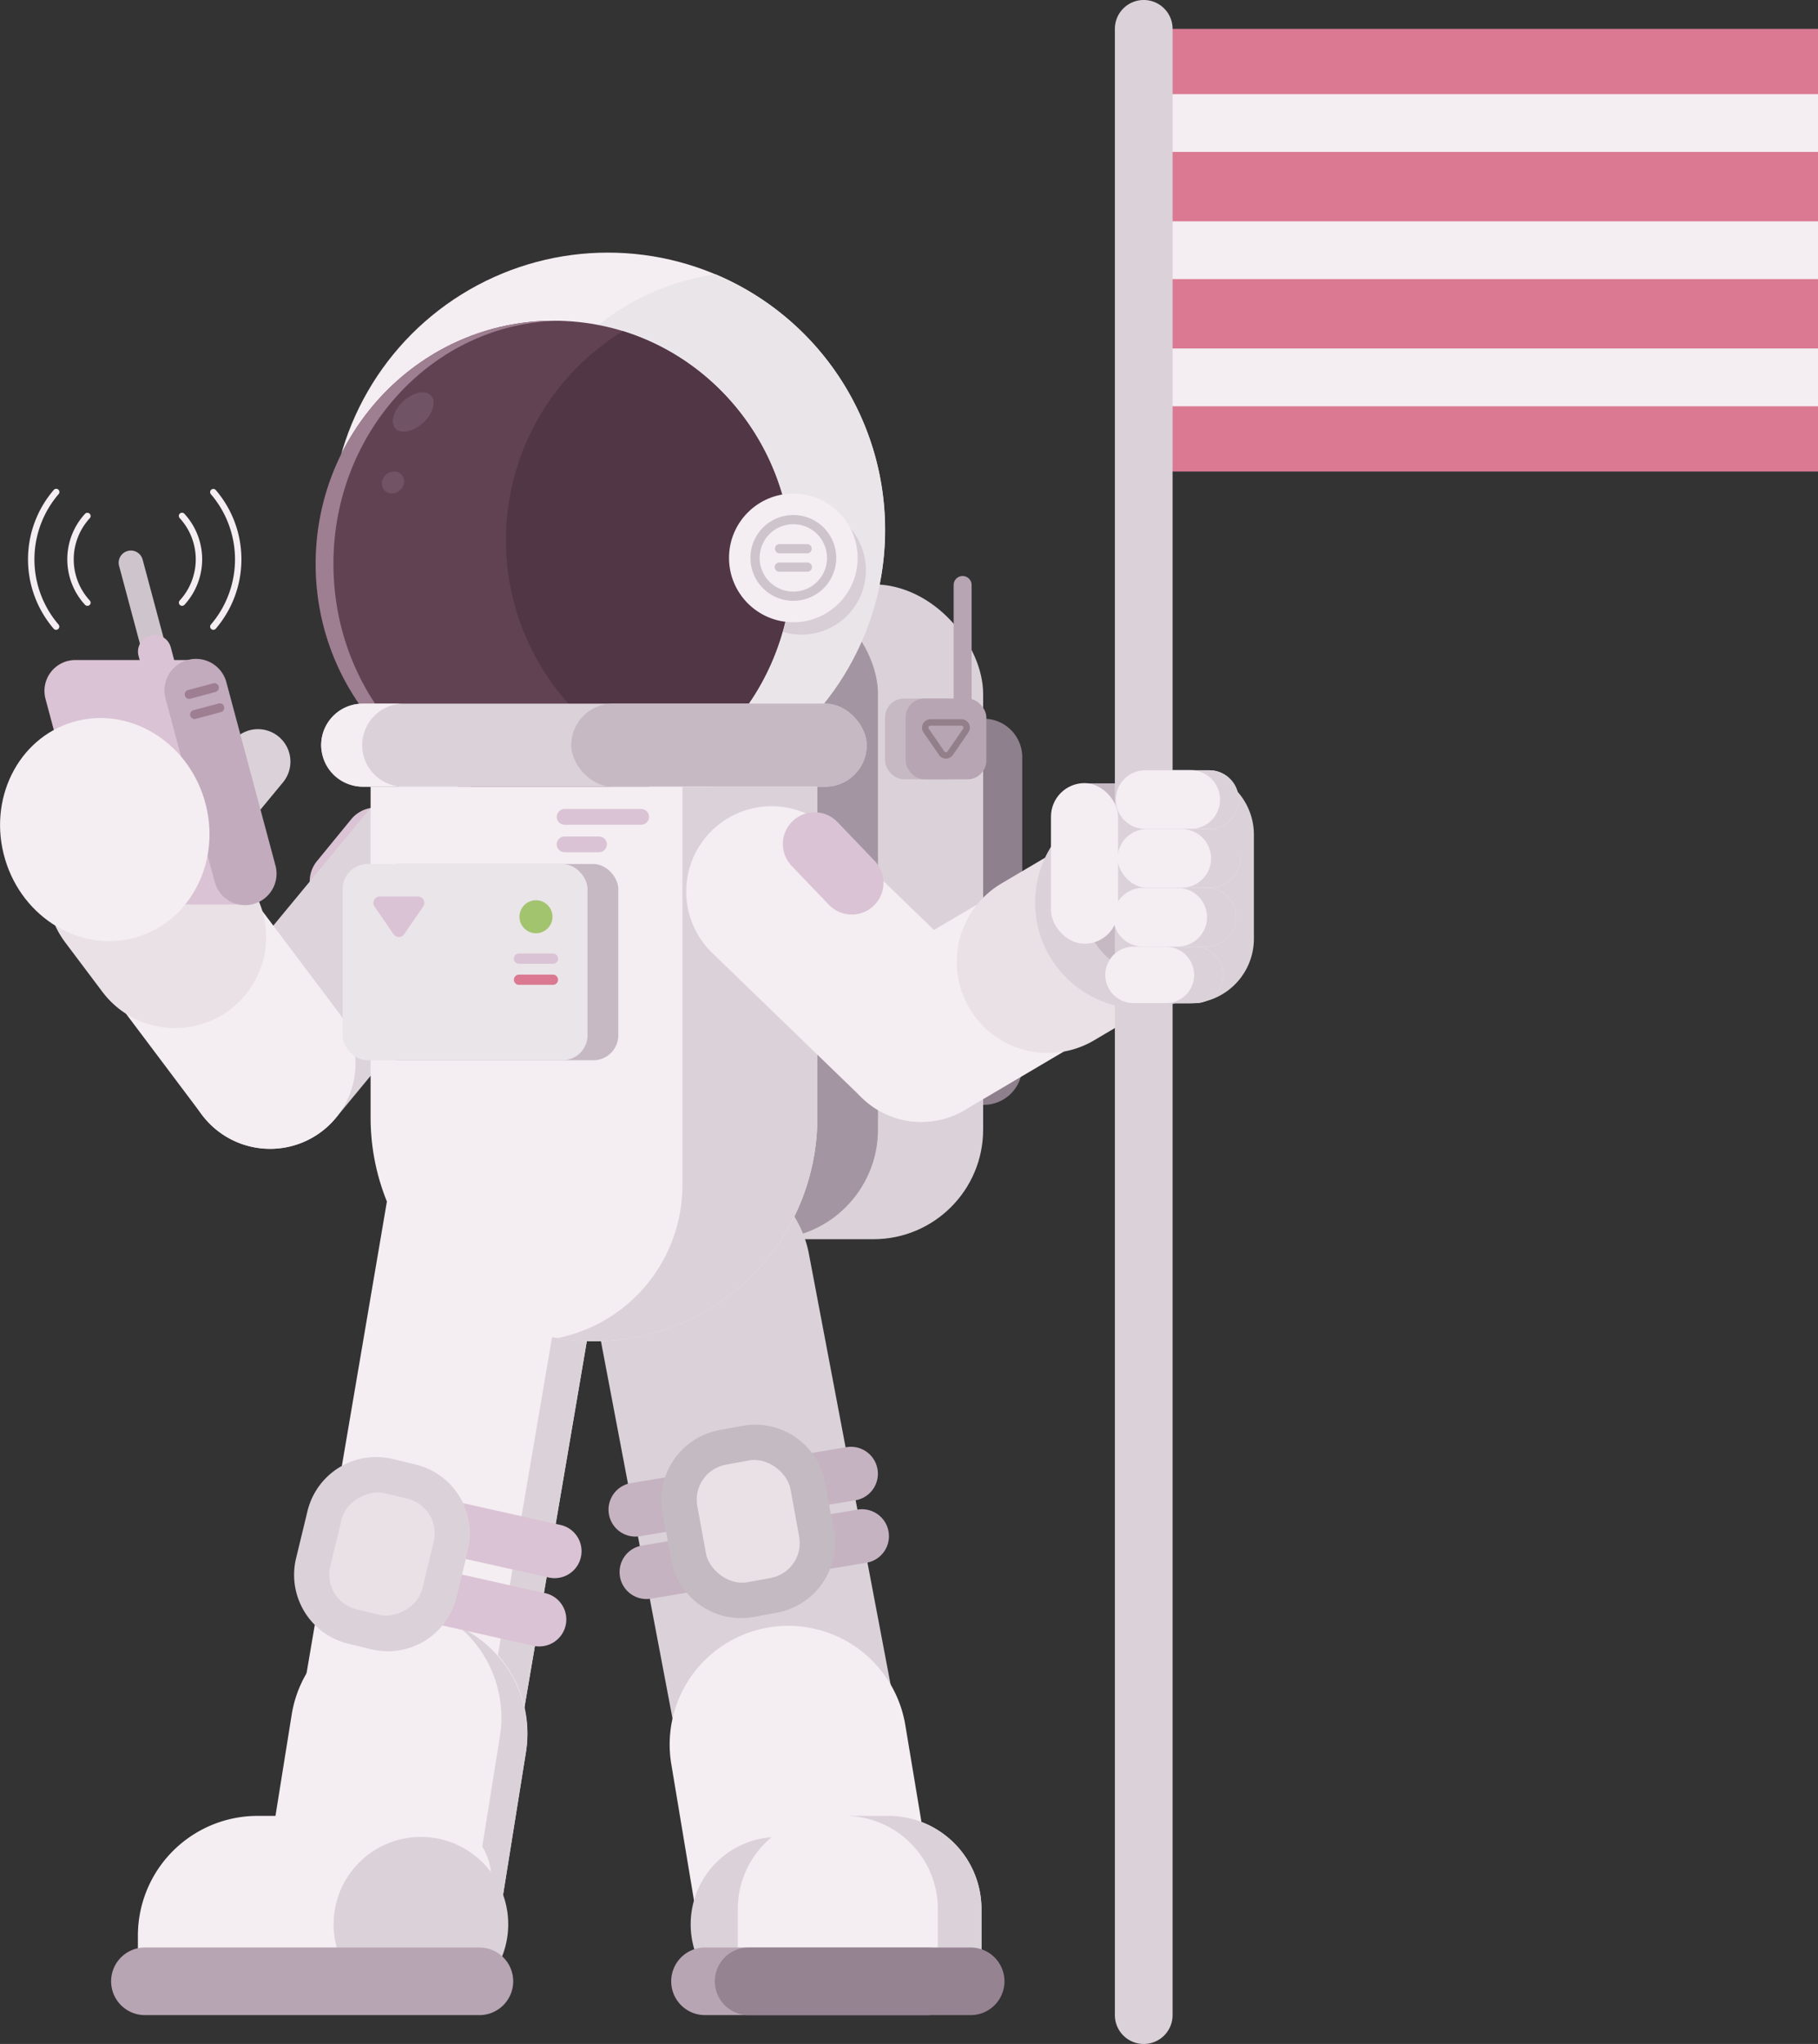 <svg xmlns="http://www.w3.org/2000/svg" viewBox="0 0 1417.67 1593.44"><rect x="0" y="0" width="1417.67" height="1593.44" fill="#333333" stroke="none"/><defs><style>.cls-1{fill:#da7991;}.cls-2{fill:#f4edf2;}.cls-3{fill:#8e808d;}.cls-4{fill:#dbd2d9;}.cls-5{fill:#a396a2;}.cls-6{fill:#c6b9c4;}.cls-7{fill:#b7a5b3;}.cls-8{fill:#937f8a;}.cls-9{fill:#dac3d4;}.cls-10{fill:#ddd4db;}.cls-11{fill:#eae5e9;}.cls-12{fill:#d8ced5;}.cls-13{fill:#614253;}.cls-14{fill:#9e7e91;}.cls-15{fill:#513646;}.cls-16{fill:#cec4cc;}.cls-17{fill:#705465;}.cls-18{fill:#eae1e7;}.cls-19{fill:#c1abbc;}.cls-20{fill:#a3c46e;}.cls-21{fill:#968392;}.cls-22{fill:#c6b3c2;}.cls-23{fill:#c4bbc2;}</style></defs><title>Asset 1</title><g id="Layer_2" data-name="Layer 2"><g id="Layer_1-2" data-name="Layer 1"><rect class="cls-1" x="891.88" y="22.5" width="525.79" height="345.09"/><rect class="cls-2" x="891.88" y="73.38" width="525.79" height="45.06"/><rect class="cls-2" x="891.88" y="172.52" width="525.79" height="45.06"/><rect class="cls-2" x="891.88" y="271.66" width="525.79" height="45.06"/><path class="cls-3" d="M719.15,560.31h48a30,30,0,0,1,30,30v241a30,30,0,0,1-30,30h-48a0,0,0,0,1,0,0v-301A0,0,0,0,1,719.15,560.31Z"/><rect class="cls-4" x="461.65" y="455.56" width="305" height="510.5" rx="85.51"/><rect class="cls-5" x="379.65" y="455.56" width="305" height="510.5" rx="85.51"/><rect class="cls-6" x="690.15" y="544.56" width="63" height="63" rx="14.75"/><path class="cls-7" d="M750.65,559.06a7,7,0,0,1-7-7v-96a7,7,0,0,1,14,0v96A7,7,0,0,1,750.65,559.06Z"/><rect class="cls-7" x="706.15" y="544.56" width="63" height="63" rx="14.75"/><path class="cls-8" d="M737.65,591.4a6.54,6.54,0,0,1-5.4-2.84L720.17,571h0a6.56,6.56,0,0,1,5.41-10.28h24.15A6.56,6.56,0,0,1,755.14,571l-12.08,17.57A6.56,6.56,0,0,1,737.65,591.4Zm-12.07-25.69a1.56,1.56,0,0,0-1.39.84,1.54,1.54,0,0,0,.1,1.61h0l12.08,17.57a1.57,1.57,0,0,0,2.57,0L751,568.16a1.51,1.51,0,0,0,.09-1.61,1.53,1.53,0,0,0-1.38-.84Z"/><path class="cls-2" d="M300.39,1543a86.88,86.88,0,0,1-14.55-1.23,86,86,0,0,1-70.33-99.22l86.37-506.91A86,86,0,1,1,471.43,964.5l-86.36,506.9A86,86,0,0,1,300.39,1543Z"/><path class="cls-4" d="M411.65,867.76a86,86,0,0,1,34.28,84.08l-86.37,506.9a86,86,0,0,1-84.67,71.57,87.29,87.29,0,0,1-25.1-3.72,85.69,85.69,0,0,0,36,15.15,86,86,0,0,0,99.23-70.34l86.36-506.9A86,86,0,0,0,411.65,867.76Z"/><path class="cls-4" d="M637.74,1562.06a86,86,0,0,1-84.4-70L461.8,1009.67a86,86,0,1,1,169-32.07L722.33,1460a86.06,86.06,0,0,1-84.59,102Z"/><path class="cls-9" d="M308.85,635.21h0a24.87,24.87,0,0,0-35,3.5l-26.71,32.63a24.88,24.88,0,0,0,3.49,35h0a24.88,24.88,0,0,0,35-3.5l26.71-32.63A24.88,24.88,0,0,0,308.85,635.21Z"/><path class="cls-10" d="M210.62,895.6a66.54,66.54,0,0,1-51.25-109l129-156a66.55,66.55,0,0,1,102.57,84.81l-129,156A66.36,66.36,0,0,1,210.62,895.6Z"/><circle class="cls-2" cx="474.02" cy="413.06" r="216.13"/><path class="cls-11" d="M558,213.86c-92.46,13.35-163.5,92.9-163.5,189.06C394.51,508.43,480,594,585.56,594c2.33,0,4.64-.06,7-.14a216.19,216.19,0,0,0-34.5-380Z"/><circle class="cls-12" cx="625.05" cy="444.54" r="50.16" transform="translate(-85.41 155.5) rotate(-13.28)"/><ellipse class="cls-13" cx="431.87" cy="439.61" rx="185.71" ry="189.58"/><path class="cls-14" d="M260,439.61C260,336.11,338.24,252,435.4,250.07c-1.18,0-2.35,0-3.53,0C329.3,250,246.15,334.9,246.15,439.61S329.3,629.19,431.87,629.19c1.18,0,2.35,0,3.53-.05C338.24,627.22,260,543.1,260,439.61Z"/><path class="cls-15" d="M485.74,258.14a191.1,191.1,0,0,0,40.71,344.64c54.55-33,91.13-93.74,91.13-163.17C617.58,354,562,281.71,485.74,258.14Z"/><circle class="cls-2" cx="618.64" cy="434.94" r="50.16"/><path class="cls-16" d="M618.64,468.38a33.44,33.44,0,1,1,33.45-33.44A33.48,33.48,0,0,1,618.64,468.38Zm0-59.72a26.28,26.28,0,1,0,26.28,26.28A26.31,26.31,0,0,0,618.64,408.66Z"/><path class="cls-16" d="M629.39,431.35H607.9a3.58,3.58,0,1,1,0-7.16h21.49a3.58,3.58,0,1,1,0,7.16Z"/><path class="cls-16" d="M629.39,445.69H607.9a3.59,3.59,0,1,1,0-7.17h21.49a3.59,3.59,0,1,1,0,7.17Z"/><ellipse class="cls-17" cx="322.22" cy="321.23" rx="18.88" ry="11.4" transform="translate(-132.4 302.84) rotate(-42.6)"/><path class="cls-17" d="M313.1,370.07c-3.07-3.33-8.52-3.3-12.18.07s-4.16,8.8-1.09,12.13,8.51,3.3,12.17-.07S316.16,373.4,313.1,370.07Z"/><rect class="cls-4" x="250.44" y="548.56" width="425.43" height="64.74" rx="32.37"/><rect class="cls-6" x="445.44" y="548.56" width="230.43" height="64.74" rx="32.37"/><path class="cls-2" d="M282.44,580.93h0a32.37,32.37,0,0,1,32.37-32.37h-32a32.37,32.37,0,0,0-32.37,32.37h0a32.37,32.37,0,0,0,32.37,32.37h32A32.37,32.37,0,0,1,282.44,580.93Z"/><path class="cls-2" d="M289,613.3H637.33a0,0,0,0,1,0,0V871.38a174.18,174.18,0,0,1-174.18,174.18h0A174.18,174.18,0,0,1,289,871.38V613.3A0,0,0,0,1,289,613.3Z"/><path class="cls-4" d="M532.15,613.3V924a121.62,121.62,0,0,1-97.66,119.23,175.85,175.85,0,0,0,28.66,2.36h0A174.18,174.18,0,0,0,637.33,871.38V613.3Z"/><path class="cls-2" d="M718.48,874.6a66.29,66.29,0,0,1-46.26-18.71l-116.83-113a66.54,66.54,0,1,1,92.53-95.66l116.82,113A66.54,66.54,0,0,1,718.48,874.6Z"/><path class="cls-2" d="M718.54,874.61a66.55,66.55,0,0,1-33.88-123.86l132.17-78a66.54,66.54,0,1,1,67.64,114.62l-132.17,78A66.26,66.26,0,0,1,718.54,874.61Z"/><path class="cls-18" d="M817.19,820.86A71,71,0,0,1,781,688.7l33.54-19.79A71,71,0,1,1,886.74,791.2L853.2,811A70.59,70.59,0,0,1,817.19,820.86Z"/><circle class="cls-4" cx="889.81" cy="703.68" r="82.66"/><path class="cls-6" d="M845.38,610.69H947.67a0,0,0,0,1,0,0V760.51a0,0,0,0,1,0,0H900.4a55,55,0,0,1-55-55v-94.8A0,0,0,0,1,845.38,610.69Z"/><path class="cls-4" d="M891.88,1593.44a22.5,22.5,0,0,1-22.5-22.5V22.5a22.5,22.5,0,0,1,45,0V1570.94A22.5,22.5,0,0,1,891.88,1593.44Z"/><path class="cls-4" d="M899.83,600.31h27.54a50.41,50.41,0,0,1,50.41,50.41v81.07a50.41,50.41,0,0,1-50.41,50.41H899.83a0,0,0,0,1,0,0V600.31A0,0,0,0,1,899.83,600.31Z"/><path class="cls-2" d="M943,646.21H893a22.85,22.85,0,0,1-22.86-22.86h0A22.85,22.85,0,0,1,893,600.5H943a22.85,22.85,0,0,1,22.86,22.85h0A22.85,22.85,0,0,1,943,646.21Z"/><path class="cls-4" d="M943,600.5H928.52a22.86,22.86,0,0,1,22.86,22.85h0a22.86,22.86,0,0,1-22.86,22.86H943a22.85,22.85,0,0,0,22.86-22.86h0A22.85,22.85,0,0,0,943,600.5Z"/><rect class="cls-2" x="871.47" y="646.35" width="95.66" height="45.71" rx="22.86"/><path class="cls-2" d="M941.12,737.92h-50a22.87,22.87,0,0,1-22.86-22.86h0a22.87,22.87,0,0,1,22.86-22.86h50A22.86,22.86,0,0,1,964,715.06h0A22.86,22.86,0,0,1,941.12,737.92Z"/><path class="cls-2" d="M931.91,782h-48a22,22,0,0,1-22-22h0a22,22,0,0,1,22-22h48a22,22,0,0,1,22,22h0A22,22,0,0,1,931.91,782Z"/><path class="cls-4" d="M944.27,646.35H921.54a22.85,22.85,0,0,1,22.85,22.86h0a22.85,22.85,0,0,1-22.85,22.85h22.73a22.86,22.86,0,0,0,22.86-22.85h0A22.86,22.86,0,0,0,944.27,646.35Z"/><path class="cls-4" d="M941.11,692.2H918.38a22.86,22.86,0,0,1,22.86,22.86h0a22.86,22.86,0,0,1-22.86,22.86h22.73A22.86,22.86,0,0,0,964,715.06h0A22.86,22.86,0,0,0,941.11,692.2Z"/><path class="cls-4" d="M931.91,738.06H909.18a22,22,0,0,1,22,22h0a22,22,0,0,1-22,22h22.73a22,22,0,0,0,22-22h0A22,22,0,0,0,931.91,738.06Z"/><rect class="cls-2" x="819.55" y="610.5" width="52.29" height="125.21" rx="26.14"/><path class="cls-2" d="M210.7,895.61a66.43,66.43,0,0,1-53.23-26.56l-103-137a66.54,66.54,0,1,1,106.37-80l103,137A66.55,66.55,0,0,1,210.7,895.61Z"/><path class="cls-18" d="M136.59,801.48a70.87,70.87,0,0,1-56.8-28.34L50.9,734.73a71,71,0,0,1,113.5-85.34l28.89,38.42a71,71,0,0,1-56.7,113.67Z"/><path class="cls-4" d="M140,667.75h0a25.32,25.32,0,0,1-3.37-35.66l45-54.45a25.32,25.32,0,0,1,35.66-3.38h0a25.33,25.33,0,0,1,3.38,35.66l-45,54.45A25.33,25.33,0,0,1,140,667.75Z"/><path class="cls-16" d="M123.66,528.92a9.51,9.51,0,0,1-9.17-7L92.9,441.29a9.5,9.5,0,1,1,18.35-4.92L132.85,517a9.52,9.52,0,0,1-9.19,12Z"/><path class="cls-9" d="M123.66,532.42a13,13,0,0,1-12.55-9.64l-3-11.22a13,13,0,1,1,25.11-6.73l3,11.22a13,13,0,0,1-12.57,16.37Z"/><path class="cls-19" d="M197.33,704.29a24,24,0,0,1-29.46-17L129.7,544.83a24,24,0,1,1,46.46-12.44l38.17,142.45A24,24,0,0,1,197.33,704.29Z"/><path class="cls-9" d="M167.87,687.28,129.7,544.83a24.08,24.08,0,0,1,23.24-30.28H58.71a24.08,24.08,0,0,0-23.23,30.28L73.65,687.28a24.06,24.06,0,0,0,23.22,17.84H191.1A24.08,24.08,0,0,1,167.87,687.28Z"/><path class="cls-19" d="M191.1,705.62a24.59,24.59,0,0,1-23.71-18.21L129.22,545a24.55,24.55,0,1,1,47.42-12.7l38.17,142.45a24.54,24.54,0,0,1-17.35,30.06h0A24.48,24.48,0,0,1,191.1,705.62ZM152.94,515.05a23.84,23.84,0,0,0-6.11.81,23.59,23.59,0,0,0-16.64,28.85l38.17,142.44a23.51,23.51,0,0,0,28.84,16.66h0A23.54,23.54,0,0,0,213.85,675L175.67,532.52A23.58,23.58,0,0,0,152.94,515.05Z"/><path class="cls-2" d="M43.75,491a2.48,2.48,0,0,1-1.9-.88,83,83,0,0,1,0-108.09,2.5,2.5,0,1,1,3.79,3.25,78.05,78.05,0,0,0,0,101.59A2.5,2.5,0,0,1,43.75,491Z"/><path class="cls-2" d="M166.36,491a2.51,2.51,0,0,1-1.9-4.13,78.05,78.05,0,0,0,0-101.59,2.5,2.5,0,1,1,3.8-3.25,83.05,83.05,0,0,1,0,108.09A2.48,2.48,0,0,1,166.36,491Z"/><path class="cls-2" d="M68.13,472.3a2.5,2.5,0,0,1-1.85-.81,52.42,52.42,0,0,1,0-70.91A2.5,2.5,0,1,1,70,404a47.4,47.4,0,0,0,0,64.15,2.5,2.5,0,0,1-.16,3.53A2.43,2.43,0,0,1,68.13,472.3Z"/><path class="cls-2" d="M142,472.3a2.47,2.47,0,0,1-1.68-.65,2.51,2.51,0,0,1-.16-3.54,47.47,47.47,0,0,0,0-64.16,2.5,2.5,0,1,1,3.69-3.37,52.47,52.47,0,0,1,0,70.91A2.49,2.49,0,0,1,142,472.3Z"/><rect class="cls-6" x="291.15" y="673.56" width="191" height="153" rx="19.5"/><rect class="cls-11" x="267.15" y="673.56" width="191" height="153" rx="19.5"/><circle class="cls-20" cx="417.95" cy="714.68" r="12.87"/><path class="cls-9" d="M431.65,743.36h-27.4a4,4,0,0,0,0,7.95h27.4a4,4,0,0,0,0-7.95Z"/><path class="cls-1" d="M431.65,759.81h-27.4a4,4,0,0,0,0,7.94h27.4a4,4,0,0,0,0-7.94Z"/><path class="cls-9" d="M292.05,706.71l14.85,21.6a5,5,0,0,0,8.24,0L330,706.71a5,5,0,0,0-4.12-7.82h-29.7A5,5,0,0,0,292.05,706.71Z"/><path class="cls-9" d="M500,642.93H440.28a6.13,6.13,0,0,1-6.13-6.12h0a6.13,6.13,0,0,1,6.13-6.12H500a6.12,6.12,0,0,1,6.12,6.12h0A6.12,6.12,0,0,1,500,642.93Z"/><path class="cls-9" d="M467.09,664.37H440.28a6.13,6.13,0,0,1-6.13-6.12h0a6.13,6.13,0,0,1,6.13-6.13h26.81a6.13,6.13,0,0,1,6.13,6.13h0A6.13,6.13,0,0,1,467.09,664.37Z"/><ellipse class="cls-2" cx="81.67" cy="646.74" rx="81.12" ry="87.46" transform="translate(-180.49 49.9) rotate(-16.52)"/><path class="cls-14" d="M168.09,539.42,148.4,544.7a3.46,3.46,0,0,1-4.24-2.45h0a3.46,3.46,0,0,1,2.45-4.25l19.69-5.28a3.48,3.48,0,0,1,4.25,2.45h0A3.47,3.47,0,0,1,168.09,539.42Z"/><path class="cls-14" d="M172.3,555.13l-19.69,5.28a3.48,3.48,0,0,1-4.25-2.46h0a3.48,3.48,0,0,1,2.46-4.25l19.69-5.27a3.45,3.45,0,0,1,4.24,2.45h0A3.46,3.46,0,0,1,172.3,555.13Z"/><path class="cls-9" d="M618.13,640.11h0a24.72,24.72,0,0,0-.77,34.95l29,30.27a24.72,24.72,0,0,0,34.95.76h0a24.71,24.71,0,0,0,.76-34.94l-29-30.27A24.7,24.7,0,0,0,618.13,640.11Z"/><path class="cls-2" d="M299.81,1563a93.8,93.8,0,0,1-14.76-1.18,92.51,92.51,0,0,1-76.68-106l19-118.58a92.5,92.5,0,1,1,182.66,29.31l-19,118.58A92.51,92.51,0,0,1,299.81,1563Z"/><path class="cls-4" d="M357.68,1268a92.47,92.47,0,0,1,32.14,85.75l-19,118.58a92.52,92.52,0,0,1-91.22,77.86,93.21,93.21,0,0,1-39.06-8.59,92.1,92.1,0,0,0,44.54,20.24,93.8,93.8,0,0,0,14.76,1.18A92.51,92.51,0,0,0,391,1485.16l19-118.58A92.54,92.54,0,0,0,357.68,1268Z"/><path class="cls-2" d="M200.87,1415.63H333.76a49.44,49.44,0,0,1,49.44,49.44v76.75a0,0,0,0,1,0,0H107.54a0,0,0,0,1,0,0V1509A93.33,93.33,0,0,1,200.87,1415.63Z"/><path class="cls-4" d="M389.3,1530.21a68.08,68.08,0,1,0-122.14,0Z"/><path class="cls-7" d="M373.84,1518.23H113a26.36,26.36,0,0,0-26.35,26.36h0A26.35,26.35,0,0,0,113,1570.94H373.84a26.35,26.35,0,0,0,26.35-26.35h0A26.35,26.35,0,0,0,373.84,1518.23Z"/><path class="cls-2" d="M633,1563a92.53,92.53,0,0,1-91.13-77.31l-18.41-110.5a92.5,92.5,0,0,1,182.49-30.41l18.41,110.5A92.57,92.57,0,0,1,633,1563Z"/><path class="cls-4" d="M667.73,1530.21a68.07,68.07,0,1,0-122.14,0Z"/><path class="cls-2" d="M647.94,1415.63h44.78a72.61,72.61,0,0,1,72.61,72.61v53.57a0,0,0,0,1,0,0h-190a0,0,0,0,1,0,0v-53.57A72.61,72.61,0,0,1,647.94,1415.63Z"/><path class="cls-4" d="M692.72,1415.63h-34a72.61,72.61,0,0,1,72.61,72.61v53.57h34v-53.57A72.61,72.61,0,0,0,692.72,1415.63Z"/><path class="cls-7" d="M722.92,1518.23H549.75a26.36,26.36,0,0,0-26.35,26.36h0a26.35,26.35,0,0,0,26.35,26.35H722.92a26.35,26.35,0,0,0,26.35-26.35h0A26.36,26.36,0,0,0,722.92,1518.23Z"/><path class="cls-21" d="M756.92,1518.23H583.75a26.36,26.36,0,0,0-26.35,26.36h0a26.35,26.35,0,0,0,26.35,26.35H756.92a26.35,26.35,0,0,0,26.35-26.35h0A26.36,26.36,0,0,0,756.92,1518.23Z"/><path class="cls-9" d="M432.49,1230.31a21.31,21.31,0,0,1-4.59-.51l-96.16-21.48a21,21,0,0,1,9.16-41l96.15,21.48a21,21,0,0,1-4.56,41.5Z"/><path class="cls-9" d="M420.6,1283.54a20.72,20.72,0,0,1-4.6-.51l-96.15-21.48a21,21,0,0,1,9.16-41L425.16,1242a21,21,0,0,1-4.56,41.5Z"/><path class="cls-4" d="M324.24,1141.76l-17.81-4.32a55.76,55.76,0,0,0-13-1.56,55.09,55.09,0,0,0-53.67,42.24l-8.86,36.57a55.24,55.24,0,0,0,40.68,66.71l17.81,4.31a55.09,55.09,0,0,0,13,1.56h0A55.09,55.09,0,0,0,356.05,1245l8.86-36.58A55.3,55.3,0,0,0,324.24,1141.76Z"/><rect class="cls-18" x="251.31" y="1174.65" width="93.16" height="73.85" rx="27.76" transform="translate(-949.77 1215.69) rotate(-76.38)"/><path class="cls-22" d="M495.54,1197.9a21,21,0,0,1-3.42-41.72l168-28a21,21,0,0,1,6.9,41.43l-168,28A21.69,21.69,0,0,1,495.54,1197.9Z"/><path class="cls-22" d="M504.16,1246.58a21,21,0,0,1-3.43-41.72l168-28a21,21,0,0,1,6.91,41.43l-168,28A20.69,20.69,0,0,1,504.16,1246.58Z"/><path class="cls-23" d="M579.08,1111.56l-18,3.3a55.24,55.24,0,0,0-44.39,64.29l6.78,37a55.24,55.24,0,0,0,64.29,44.39l18-3.3a55.33,55.33,0,0,0,12.55-3.88h0A55.07,55.07,0,0,0,650.14,1193l-6.77-37A55.31,55.31,0,0,0,579.08,1111.56Z"/><rect class="cls-18" x="546.48" y="1139.48" width="73.85" height="93.16" rx="27.76" transform="translate(-204.08 124.47) rotate(-10.38)"/></g></g></svg>